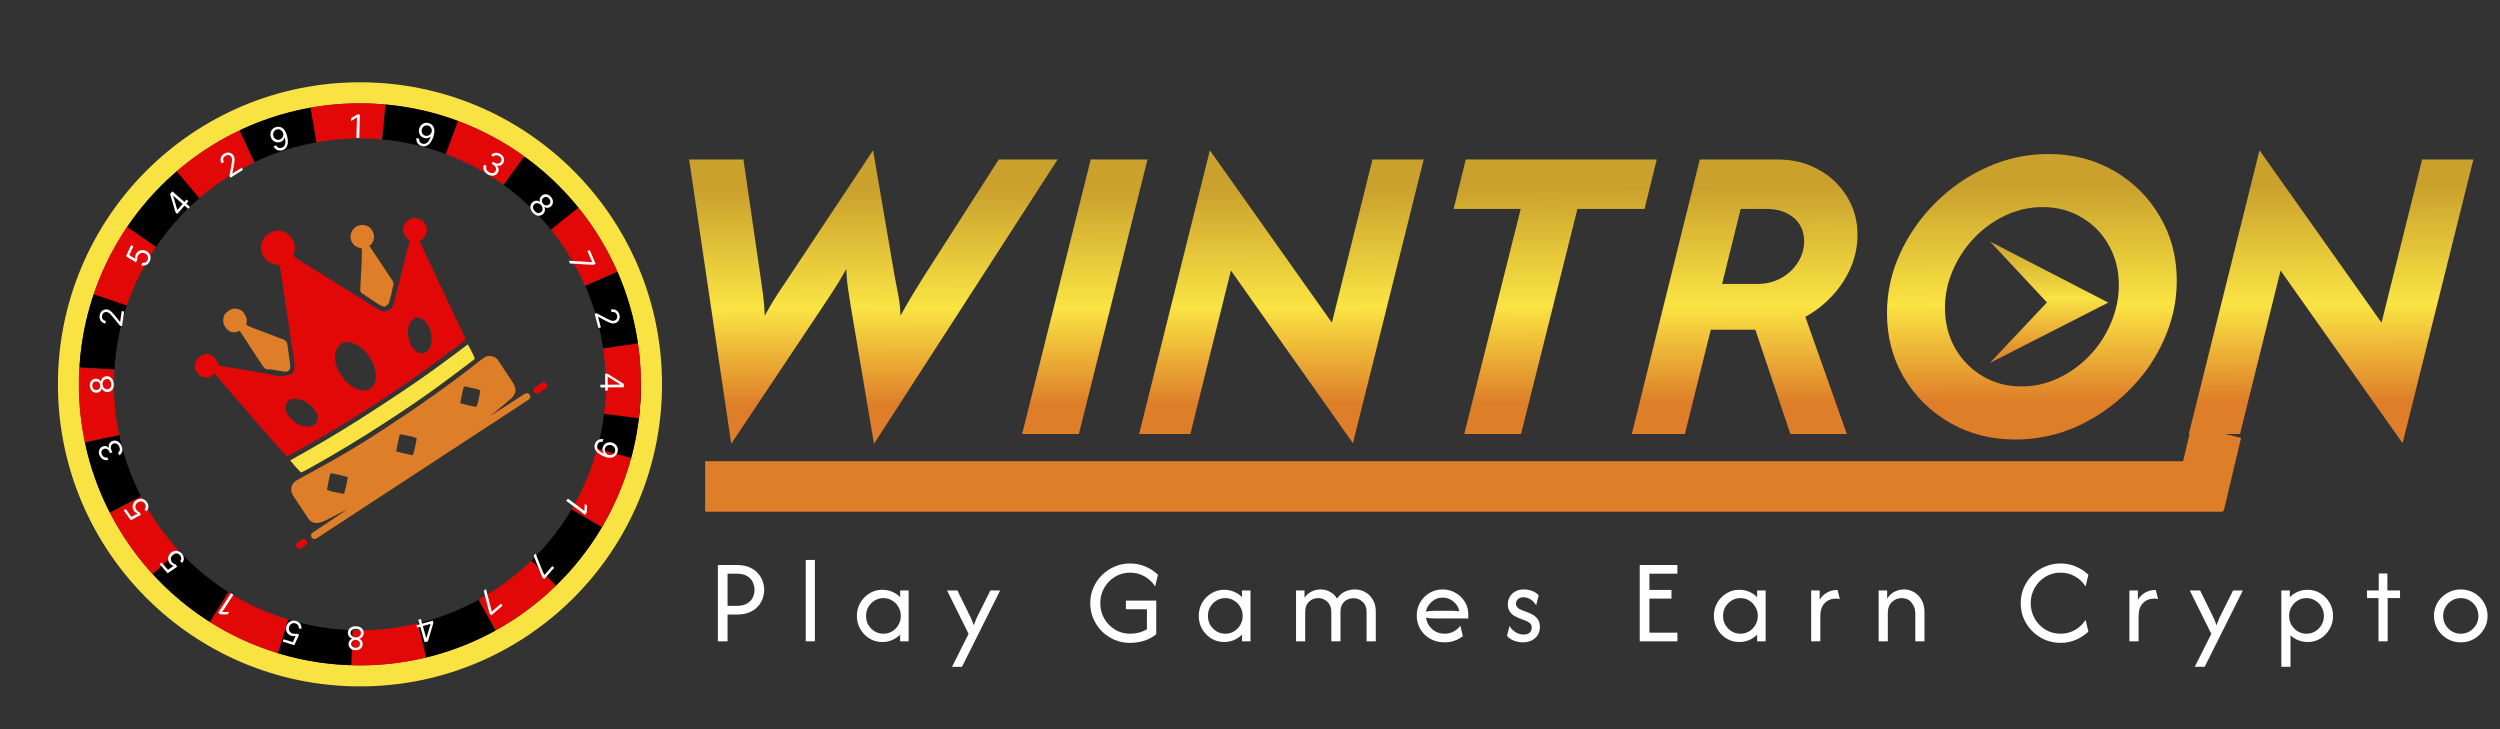 <svg width="144" height="42" viewBox="0 0 144 42" fill="none" xmlns="http://www.w3.org/2000/svg">
<rect x="0" y="0" width="144" height="42" fill="#333333" stroke="none"/>
<rect x="126.227" y="24.541" width="2.938" height="4.316" transform="rotate(13.342 126.227 24.541)" fill="#DE7E29"/>
<circle cx="20.734" cy="22.138" r="16.791" stroke="#F9E342" stroke-width="1.214"/>
<circle cx="20.731" cy="22.139" r="15.173" stroke="black" stroke-width="2.023" stroke-dasharray="4.05 4.05"/>
<circle cx="20.727" cy="22.139" r="15.173" transform="rotate(15.199 20.727 22.139)" stroke="#E30808" stroke-width="2.023" stroke-dasharray="4.05 4.05"/>
<path d="M20.729 6.598L20.694 7.945L20.53 7.941L20.561 6.765L20.553 6.765L20.219 6.974L20.223 6.809L20.566 6.594L20.729 6.598Z" fill="#FEFEFE"/>
<path d="M24.713 7.097C24.766 7.114 24.816 7.14 24.862 7.176C24.909 7.213 24.947 7.26 24.976 7.319C25.006 7.378 25.021 7.451 25.023 7.537C25.025 7.624 25.008 7.726 24.971 7.844C24.935 7.959 24.893 8.057 24.843 8.139C24.794 8.22 24.74 8.285 24.681 8.333C24.622 8.382 24.558 8.412 24.491 8.426C24.424 8.439 24.354 8.435 24.281 8.412C24.209 8.39 24.149 8.355 24.102 8.309C24.055 8.263 24.021 8.209 24.001 8.146C23.982 8.084 23.977 8.017 23.988 7.946L24.142 7.994C24.137 8.057 24.149 8.114 24.178 8.166C24.208 8.217 24.257 8.253 24.325 8.274C24.424 8.305 24.515 8.286 24.6 8.217C24.685 8.148 24.752 8.035 24.801 7.877L24.791 7.874C24.757 7.901 24.719 7.923 24.679 7.939C24.639 7.954 24.597 7.963 24.553 7.964C24.51 7.966 24.466 7.96 24.421 7.946C24.348 7.923 24.286 7.884 24.235 7.828C24.186 7.772 24.152 7.706 24.136 7.631C24.119 7.555 24.124 7.476 24.15 7.393C24.174 7.314 24.214 7.247 24.27 7.193C24.326 7.138 24.392 7.102 24.468 7.083C24.545 7.064 24.627 7.069 24.713 7.097ZM24.67 7.235C24.617 7.219 24.566 7.217 24.515 7.23C24.465 7.243 24.421 7.268 24.383 7.305C24.345 7.341 24.317 7.386 24.301 7.44C24.284 7.493 24.28 7.546 24.29 7.597C24.3 7.648 24.322 7.693 24.355 7.732C24.389 7.77 24.432 7.797 24.484 7.814C24.524 7.826 24.564 7.83 24.603 7.825C24.642 7.82 24.679 7.808 24.713 7.789C24.747 7.769 24.777 7.744 24.803 7.714C24.828 7.683 24.847 7.649 24.859 7.611C24.875 7.561 24.877 7.51 24.867 7.458C24.857 7.407 24.834 7.361 24.801 7.321C24.767 7.28 24.724 7.252 24.67 7.235Z" fill="#FEFEFE"/>
<path d="M28.071 10.03C27.999 9.982 27.943 9.927 27.904 9.864C27.864 9.802 27.843 9.737 27.839 9.671C27.836 9.604 27.853 9.541 27.889 9.48L28.027 9.573C28.006 9.611 27.997 9.65 28.001 9.691C28.006 9.732 28.021 9.771 28.047 9.809C28.073 9.847 28.107 9.88 28.15 9.909C28.198 9.941 28.246 9.961 28.294 9.97C28.343 9.978 28.388 9.974 28.429 9.958C28.47 9.943 28.504 9.915 28.53 9.876C28.558 9.835 28.572 9.792 28.573 9.747C28.573 9.701 28.56 9.657 28.533 9.612C28.506 9.568 28.463 9.527 28.407 9.489L28.317 9.429L28.398 9.308L28.487 9.369C28.532 9.398 28.576 9.417 28.62 9.423C28.665 9.43 28.707 9.425 28.745 9.409C28.784 9.392 28.817 9.365 28.843 9.325C28.868 9.287 28.882 9.249 28.884 9.21C28.886 9.17 28.877 9.133 28.857 9.096C28.838 9.06 28.807 9.029 28.766 9.001C28.727 8.975 28.686 8.958 28.642 8.949C28.599 8.94 28.558 8.942 28.519 8.954C28.48 8.966 28.447 8.989 28.42 9.025L28.289 8.937C28.331 8.88 28.383 8.841 28.445 8.819C28.508 8.797 28.575 8.791 28.645 8.802C28.715 8.814 28.783 8.841 28.847 8.885C28.917 8.931 28.966 8.985 28.997 9.046C29.028 9.107 29.042 9.169 29.038 9.233C29.034 9.296 29.014 9.354 28.978 9.407C28.936 9.47 28.884 9.512 28.82 9.535C28.758 9.557 28.693 9.558 28.625 9.537L28.619 9.546C28.682 9.605 28.717 9.672 28.724 9.747C28.731 9.822 28.711 9.894 28.663 9.965C28.623 10.026 28.569 10.07 28.504 10.096C28.439 10.122 28.368 10.13 28.293 10.119C28.218 10.109 28.144 10.079 28.071 10.03Z" fill="#FEFEFE"/>
<path d="M30.677 12.235C30.62 12.166 30.581 12.094 30.562 12.02C30.543 11.947 30.543 11.877 30.562 11.811C30.581 11.745 30.619 11.689 30.675 11.643C30.719 11.606 30.766 11.581 30.818 11.568C30.87 11.554 30.921 11.552 30.971 11.562C31.022 11.572 31.067 11.593 31.105 11.625L31.111 11.62C31.082 11.56 31.078 11.497 31.096 11.432C31.115 11.367 31.152 11.312 31.207 11.267C31.26 11.223 31.318 11.197 31.382 11.189C31.446 11.182 31.509 11.192 31.572 11.219C31.636 11.247 31.693 11.291 31.743 11.352C31.793 11.412 31.826 11.476 31.841 11.543C31.856 11.61 31.854 11.675 31.835 11.736C31.816 11.798 31.78 11.851 31.728 11.895C31.672 11.94 31.611 11.966 31.543 11.972C31.476 11.978 31.416 11.962 31.363 11.924L31.357 11.929C31.381 11.972 31.393 12.019 31.392 12.07C31.392 12.121 31.381 12.171 31.358 12.22C31.336 12.268 31.303 12.311 31.259 12.348C31.203 12.394 31.14 12.42 31.072 12.427C31.003 12.433 30.935 12.42 30.866 12.388C30.798 12.355 30.735 12.305 30.677 12.235ZM30.789 12.143C30.828 12.19 30.869 12.224 30.912 12.246C30.956 12.267 30.999 12.276 31.042 12.271C31.085 12.267 31.126 12.25 31.163 12.219C31.202 12.186 31.228 12.148 31.242 12.103C31.255 12.058 31.256 12.011 31.245 11.963C31.234 11.914 31.21 11.868 31.174 11.824C31.137 11.78 31.096 11.747 31.05 11.727C31.004 11.707 30.958 11.699 30.911 11.704C30.865 11.71 30.822 11.729 30.784 11.761C30.746 11.792 30.721 11.828 30.709 11.869C30.696 11.91 30.697 11.955 30.71 12.002C30.723 12.049 30.75 12.096 30.789 12.143ZM31.281 11.735C31.312 11.772 31.347 11.799 31.385 11.815C31.424 11.832 31.464 11.838 31.504 11.832C31.545 11.826 31.583 11.809 31.619 11.78C31.654 11.75 31.678 11.717 31.69 11.679C31.703 11.641 31.705 11.602 31.695 11.561C31.686 11.521 31.665 11.481 31.634 11.443C31.602 11.404 31.566 11.376 31.528 11.359C31.489 11.342 31.451 11.336 31.411 11.342C31.372 11.348 31.335 11.365 31.3 11.395C31.264 11.424 31.239 11.458 31.226 11.496C31.213 11.535 31.211 11.575 31.22 11.616C31.23 11.658 31.25 11.697 31.281 11.735Z" fill="#FEFEFE"/>
<path d="M32.766 15.019L34.099 15.102L34.108 15.098L33.834 14.46L33.967 14.403L34.308 15.195L34.168 15.256L32.833 15.177L32.766 15.019Z" fill="#FEFEFE"/>
<path d="M34.252 18.074L34.366 18.044L34.951 18.348C35.02 18.383 35.079 18.412 35.128 18.434C35.178 18.456 35.223 18.47 35.263 18.476C35.304 18.482 35.344 18.48 35.384 18.469C35.43 18.457 35.467 18.435 35.494 18.404C35.522 18.374 35.54 18.337 35.548 18.295C35.556 18.252 35.554 18.207 35.541 18.16C35.528 18.11 35.506 18.07 35.475 18.038C35.445 18.006 35.409 17.985 35.367 17.975C35.324 17.965 35.279 17.966 35.229 17.98L35.189 17.829C35.265 17.809 35.337 17.809 35.404 17.829C35.471 17.849 35.529 17.884 35.577 17.936C35.625 17.989 35.66 18.053 35.68 18.129C35.7 18.205 35.702 18.277 35.686 18.345C35.669 18.412 35.638 18.47 35.592 18.518C35.547 18.566 35.49 18.599 35.423 18.617C35.376 18.63 35.326 18.633 35.276 18.628C35.226 18.623 35.167 18.607 35.1 18.58C35.034 18.552 34.95 18.512 34.85 18.459L34.46 18.25L34.449 18.253L34.611 18.858L34.471 18.895L34.252 18.074Z" fill="#FEFEFE"/>
<path d="M34.855 21.526L34.989 21.525L35.93 22.111L35.931 22.208L35.723 22.21L35.723 22.144L35.012 21.701L35.001 21.702L35.007 22.499L34.862 22.5L34.855 21.526ZM34.583 22.162L34.901 22.16L34.963 22.16L35.931 22.153L35.932 22.308L34.584 22.318L34.583 22.162Z" fill="#FEFEFE"/>
<path d="M35.551 26.092C35.53 26.143 35.5 26.19 35.46 26.234C35.42 26.277 35.37 26.311 35.308 26.336C35.247 26.361 35.174 26.37 35.087 26.366C35.001 26.361 34.9 26.335 34.786 26.289C34.675 26.244 34.58 26.194 34.502 26.138C34.425 26.083 34.364 26.024 34.321 25.961C34.278 25.898 34.252 25.832 34.244 25.764C34.236 25.696 34.246 25.627 34.275 25.556C34.303 25.486 34.342 25.429 34.391 25.386C34.441 25.342 34.498 25.313 34.562 25.298C34.626 25.284 34.693 25.285 34.763 25.302L34.703 25.45C34.64 25.441 34.582 25.448 34.528 25.473C34.475 25.499 34.435 25.544 34.409 25.61C34.37 25.707 34.382 25.8 34.444 25.889C34.505 25.979 34.613 26.055 34.767 26.117L34.771 26.107C34.746 26.071 34.727 26.032 34.715 25.991C34.703 25.949 34.697 25.907 34.699 25.863C34.701 25.819 34.711 25.776 34.728 25.733C34.757 25.661 34.801 25.603 34.861 25.557C34.92 25.512 34.988 25.484 35.065 25.473C35.142 25.463 35.221 25.474 35.301 25.506C35.378 25.537 35.441 25.582 35.491 25.642C35.541 25.702 35.572 25.771 35.585 25.849C35.598 25.927 35.586 26.008 35.551 26.092ZM35.417 26.038C35.437 25.986 35.443 25.935 35.434 25.884C35.425 25.833 35.404 25.787 35.37 25.745C35.337 25.705 35.294 25.674 35.242 25.653C35.19 25.632 35.138 25.624 35.087 25.63C35.035 25.636 34.988 25.654 34.947 25.684C34.906 25.714 34.875 25.755 34.855 25.806C34.839 25.845 34.832 25.884 34.834 25.924C34.836 25.963 34.845 26.001 34.862 26.036C34.878 26.072 34.901 26.104 34.929 26.132C34.957 26.16 34.99 26.181 35.027 26.196C35.076 26.216 35.127 26.222 35.179 26.216C35.231 26.21 35.278 26.192 35.321 26.161C35.364 26.131 35.396 26.09 35.417 26.038Z" fill="#FEFEFE"/>
<path d="M33.696 29.656L32.616 28.851L32.713 28.72L33.657 29.423L33.661 29.417L33.683 29.023L33.816 29.122L33.794 29.525L33.696 29.656Z" fill="#FEFEFE"/>
<path d="M27.993 33.925L28.323 35.22L28.33 35.228L28.853 34.771L28.949 34.88L28.299 35.447L28.198 35.333L27.864 34.038L27.993 33.925Z" fill="#FEFEFE"/>
<path d="M30.85 31.882L31.344 33.123L31.352 33.13L31.812 32.609L31.921 32.705L31.349 33.352L31.235 33.251L30.737 32.01L30.85 31.882Z" fill="#FEFEFE"/>
<path d="M24.928 35.749L24.964 35.879L24.649 36.941L24.555 36.968L24.499 36.767L24.562 36.749L24.8 35.947L24.797 35.937L24.03 36.153L23.991 36.014L24.928 35.749ZM24.242 35.656L24.328 35.961L24.345 36.021L24.608 36.952L24.459 36.995L24.093 35.698L24.242 35.656Z" fill="#FEFEFE"/>
<path d="M20.498 36.071C20.588 36.072 20.668 36.09 20.737 36.123C20.805 36.156 20.858 36.201 20.896 36.258C20.934 36.316 20.952 36.381 20.95 36.454C20.95 36.511 20.938 36.563 20.915 36.611C20.891 36.66 20.859 36.7 20.819 36.732C20.779 36.764 20.734 36.784 20.685 36.792L20.685 36.8C20.749 36.818 20.8 36.855 20.837 36.911C20.874 36.968 20.892 37.032 20.891 37.103C20.89 37.172 20.872 37.233 20.836 37.286C20.8 37.339 20.751 37.381 20.689 37.411C20.627 37.442 20.556 37.456 20.478 37.455C20.399 37.454 20.33 37.437 20.269 37.405C20.208 37.373 20.161 37.33 20.126 37.275C20.092 37.221 20.075 37.159 20.075 37.091C20.077 37.02 20.097 36.956 20.137 36.901C20.175 36.845 20.227 36.81 20.29 36.794L20.29 36.786C20.242 36.777 20.198 36.755 20.16 36.722C20.121 36.689 20.09 36.648 20.068 36.599C20.045 36.55 20.034 36.497 20.035 36.44C20.036 36.368 20.057 36.303 20.097 36.247C20.136 36.191 20.191 36.147 20.26 36.115C20.329 36.084 20.408 36.07 20.498 36.071ZM20.496 36.216C20.435 36.215 20.382 36.224 20.338 36.243C20.293 36.262 20.259 36.289 20.234 36.325C20.209 36.361 20.196 36.402 20.195 36.451C20.195 36.502 20.207 36.547 20.233 36.586C20.258 36.626 20.293 36.657 20.337 36.68C20.381 36.703 20.432 36.715 20.489 36.716C20.546 36.716 20.598 36.706 20.643 36.684C20.688 36.663 20.724 36.633 20.75 36.594C20.776 36.555 20.789 36.51 20.79 36.459C20.791 36.411 20.78 36.369 20.757 36.333C20.733 36.296 20.699 36.268 20.655 36.248C20.61 36.227 20.557 36.217 20.496 36.216ZM20.486 36.855C20.438 36.854 20.395 36.863 20.358 36.882C20.32 36.901 20.29 36.927 20.268 36.962C20.246 36.996 20.234 37.036 20.233 37.083C20.233 37.128 20.243 37.168 20.264 37.202C20.284 37.237 20.313 37.264 20.35 37.283C20.387 37.302 20.43 37.312 20.48 37.313C20.53 37.314 20.574 37.305 20.612 37.286C20.65 37.269 20.68 37.243 20.701 37.209C20.722 37.175 20.733 37.136 20.733 37.09C20.734 37.044 20.724 37.003 20.704 36.968C20.683 36.933 20.654 36.906 20.616 36.886C20.579 36.866 20.536 36.856 20.486 36.855Z" fill="#FEFEFE"/>
<path d="M17.059 35.768C17.133 35.791 17.195 35.826 17.245 35.874C17.294 35.922 17.329 35.977 17.349 36.039C17.368 36.101 17.37 36.165 17.353 36.231L17.202 36.184C17.214 36.124 17.203 36.068 17.168 36.015C17.132 35.963 17.082 35.926 17.016 35.906C16.963 35.889 16.913 35.887 16.864 35.899C16.815 35.911 16.772 35.934 16.735 35.97C16.697 36.006 16.67 36.052 16.653 36.106C16.635 36.163 16.632 36.217 16.643 36.268C16.653 36.32 16.676 36.365 16.711 36.404C16.745 36.443 16.79 36.471 16.845 36.489C16.884 36.502 16.926 36.508 16.972 36.509C17.017 36.51 17.056 36.505 17.089 36.494L17.229 36.557L16.953 37.165L16.285 36.956L16.328 36.818L16.866 36.986L17.03 36.621L17.022 36.619C16.989 36.632 16.951 36.639 16.907 36.64C16.863 36.641 16.819 36.635 16.776 36.622C16.697 36.597 16.633 36.556 16.583 36.5C16.533 36.443 16.5 36.377 16.485 36.301C16.47 36.225 16.475 36.145 16.501 36.062C16.527 35.98 16.568 35.912 16.625 35.859C16.682 35.807 16.748 35.772 16.823 35.755C16.899 35.738 16.978 35.742 17.059 35.768Z" fill="#FEFEFE"/>
<path d="M12.569 35.302L13.304 34.173L13.44 34.262L12.799 35.248L12.805 35.252L13.2 35.248L13.11 35.387L12.706 35.391L12.569 35.302Z" fill="#FEFEFE"/>
<path d="M10.473 31.88C10.524 31.938 10.558 32.001 10.576 32.067C10.594 32.134 10.595 32.199 10.579 32.263C10.564 32.326 10.532 32.381 10.483 32.429L10.378 32.311C10.42 32.266 10.44 32.212 10.437 32.148C10.434 32.085 10.41 32.028 10.364 31.976C10.328 31.935 10.286 31.906 10.238 31.891C10.19 31.876 10.14 31.874 10.09 31.885C10.04 31.896 9.993 31.921 9.95 31.959C9.905 31.998 9.875 32.042 9.857 32.092C9.839 32.142 9.835 32.192 9.844 32.244C9.854 32.295 9.877 32.342 9.915 32.386C9.942 32.417 9.975 32.444 10.013 32.468C10.051 32.492 10.087 32.508 10.121 32.516L10.208 32.643L9.656 33.02L9.194 32.494L9.303 32.399L9.675 32.822L10.004 32.594L9.999 32.589C9.964 32.582 9.928 32.568 9.889 32.547C9.851 32.525 9.817 32.497 9.787 32.463C9.732 32.401 9.699 32.333 9.686 32.259C9.672 32.184 9.679 32.111 9.705 32.038C9.732 31.965 9.778 31.9 9.843 31.842C9.908 31.785 9.978 31.749 10.054 31.733C10.13 31.718 10.205 31.722 10.278 31.747C10.351 31.772 10.416 31.816 10.473 31.88Z" fill="#FEFEFE"/>
<path d="M8.458 28.914C8.503 28.976 8.531 29.042 8.543 29.11C8.554 29.178 8.549 29.243 8.527 29.304C8.505 29.366 8.468 29.418 8.414 29.461L8.322 29.333C8.368 29.292 8.393 29.24 8.396 29.177C8.399 29.114 8.381 29.054 8.341 28.998C8.308 28.954 8.269 28.921 8.223 28.902C8.177 28.881 8.128 28.875 8.077 28.881C8.025 28.888 7.976 28.908 7.929 28.941C7.882 28.976 7.847 29.017 7.825 29.065C7.802 29.112 7.793 29.162 7.797 29.214C7.802 29.266 7.82 29.316 7.854 29.362C7.877 29.396 7.907 29.427 7.943 29.454C7.979 29.482 8.013 29.501 8.046 29.512L8.12 29.647L7.535 29.969L7.125 29.401L7.243 29.316L7.572 29.773L7.922 29.579L7.918 29.573C7.884 29.563 7.849 29.546 7.812 29.52C7.776 29.495 7.745 29.464 7.719 29.427C7.67 29.36 7.644 29.289 7.638 29.214C7.632 29.138 7.645 29.066 7.679 28.996C7.712 28.926 7.764 28.866 7.835 28.815C7.905 28.764 7.978 28.735 8.056 28.727C8.132 28.719 8.206 28.73 8.277 28.762C8.348 28.794 8.408 28.844 8.458 28.914Z" fill="#FEFEFE"/>
<path d="M6.995 25.66C7.031 25.739 7.051 25.815 7.052 25.89C7.053 25.963 7.038 26.03 7.007 26.088C6.975 26.146 6.928 26.192 6.865 26.225L6.796 26.075C6.833 26.053 6.861 26.024 6.879 25.987C6.896 25.95 6.903 25.908 6.901 25.863C6.899 25.817 6.887 25.77 6.865 25.723C6.84 25.671 6.81 25.629 6.773 25.596C6.735 25.564 6.695 25.544 6.652 25.536C6.609 25.529 6.565 25.535 6.522 25.554C6.477 25.575 6.443 25.605 6.419 25.643C6.395 25.681 6.383 25.726 6.383 25.778C6.384 25.83 6.398 25.887 6.427 25.95L6.473 26.047L6.341 26.108L6.296 26.01C6.273 25.962 6.245 25.923 6.21 25.895C6.176 25.866 6.138 25.849 6.096 25.843C6.055 25.836 6.012 25.843 5.969 25.863C5.928 25.882 5.896 25.908 5.874 25.941C5.852 25.973 5.84 26.01 5.839 26.051C5.837 26.092 5.846 26.135 5.867 26.18C5.887 26.223 5.913 26.259 5.946 26.289C5.978 26.319 6.014 26.339 6.054 26.349C6.094 26.359 6.134 26.356 6.176 26.339L6.242 26.482C6.177 26.509 6.112 26.516 6.047 26.502C5.982 26.489 5.922 26.459 5.868 26.413C5.813 26.366 5.77 26.308 5.737 26.238C5.702 26.162 5.687 26.09 5.693 26.022C5.698 25.954 5.719 25.894 5.755 25.841C5.791 25.789 5.838 25.75 5.896 25.723C5.965 25.691 6.032 25.682 6.097 25.696C6.162 25.709 6.218 25.742 6.266 25.795L6.275 25.791C6.252 25.708 6.257 25.632 6.29 25.564C6.322 25.497 6.377 25.445 6.455 25.409C6.521 25.378 6.589 25.368 6.659 25.38C6.728 25.392 6.792 25.421 6.851 25.469C6.91 25.517 6.958 25.581 6.995 25.66Z" fill="#FEFEFE"/>
<path d="M6.548 22.07C6.561 22.159 6.557 22.241 6.535 22.314C6.513 22.387 6.476 22.446 6.426 22.492C6.375 22.539 6.314 22.567 6.242 22.577C6.185 22.586 6.131 22.582 6.08 22.567C6.029 22.551 5.984 22.526 5.947 22.492C5.908 22.457 5.881 22.416 5.865 22.369L5.858 22.37C5.85 22.436 5.822 22.492 5.772 22.538C5.722 22.584 5.662 22.611 5.591 22.621C5.524 22.632 5.46 22.623 5.402 22.596C5.344 22.57 5.295 22.528 5.255 22.472C5.215 22.415 5.19 22.348 5.178 22.269C5.167 22.192 5.172 22.121 5.194 22.056C5.216 21.99 5.251 21.936 5.3 21.894C5.348 21.851 5.406 21.825 5.474 21.814C5.544 21.804 5.61 21.814 5.671 21.845C5.732 21.874 5.775 21.919 5.801 21.979L5.809 21.978C5.81 21.929 5.825 21.882 5.851 21.839C5.878 21.796 5.914 21.759 5.958 21.729C6.003 21.699 6.053 21.68 6.11 21.671C6.182 21.661 6.249 21.671 6.311 21.702C6.372 21.732 6.424 21.778 6.466 21.842C6.508 21.905 6.535 21.981 6.548 22.07ZM6.405 22.091C6.396 22.03 6.379 21.98 6.353 21.939C6.327 21.898 6.294 21.868 6.255 21.849C6.216 21.831 6.173 21.825 6.125 21.831C6.075 21.839 6.032 21.858 5.997 21.89C5.962 21.921 5.937 21.96 5.921 22.008C5.906 22.055 5.902 22.106 5.91 22.163C5.918 22.22 5.937 22.269 5.965 22.31C5.994 22.351 6.029 22.382 6.072 22.402C6.114 22.421 6.16 22.427 6.211 22.419C6.258 22.413 6.298 22.395 6.331 22.367C6.363 22.338 6.385 22.3 6.398 22.253C6.411 22.206 6.414 22.151 6.405 22.091ZM5.772 22.183C5.765 22.135 5.749 22.094 5.725 22.06C5.7 22.026 5.669 22 5.632 21.984C5.595 21.968 5.553 21.963 5.507 21.969C5.462 21.976 5.424 21.992 5.394 22.018C5.363 22.044 5.341 22.076 5.328 22.116C5.315 22.155 5.312 22.2 5.319 22.249C5.326 22.299 5.342 22.341 5.366 22.376C5.39 22.41 5.42 22.435 5.457 22.451C5.493 22.466 5.534 22.471 5.579 22.464C5.625 22.457 5.664 22.441 5.695 22.416C5.726 22.389 5.748 22.356 5.762 22.316C5.776 22.276 5.779 22.232 5.772 22.183Z" fill="#FEFEFE"/>
<path d="M7.031 18.781L6.914 18.765L6.495 18.255C6.446 18.195 6.403 18.146 6.366 18.106C6.329 18.067 6.293 18.036 6.258 18.015C6.223 17.993 6.186 17.979 6.145 17.973C6.098 17.967 6.056 17.972 6.018 17.99C5.981 18.007 5.95 18.034 5.926 18.07C5.901 18.105 5.886 18.148 5.879 18.196C5.871 18.247 5.876 18.293 5.891 18.334C5.907 18.375 5.932 18.409 5.967 18.435C6.002 18.461 6.044 18.477 6.095 18.485L6.073 18.638C5.995 18.627 5.929 18.599 5.875 18.555C5.821 18.51 5.782 18.454 5.758 18.388C5.734 18.32 5.728 18.248 5.739 18.17C5.75 18.092 5.777 18.025 5.818 17.97C5.86 17.914 5.911 17.873 5.972 17.847C6.033 17.821 6.098 17.812 6.166 17.822C6.215 17.829 6.262 17.845 6.306 17.87C6.35 17.894 6.398 17.932 6.449 17.983C6.5 18.034 6.561 18.104 6.632 18.192L6.909 18.538L6.919 18.539L7.008 17.919L7.152 17.94L7.031 18.781Z" fill="#FEFEFE"/>
<path d="M8.63 15.042C8.598 15.112 8.555 15.169 8.501 15.212C8.447 15.256 8.389 15.283 8.324 15.295C8.26 15.306 8.196 15.299 8.133 15.274L8.199 15.13C8.257 15.15 8.314 15.146 8.371 15.118C8.427 15.09 8.47 15.044 8.499 14.982C8.522 14.931 8.531 14.882 8.525 14.832C8.52 14.781 8.502 14.736 8.471 14.694C8.44 14.653 8.399 14.62 8.346 14.596C8.293 14.571 8.24 14.561 8.187 14.565C8.134 14.569 8.086 14.585 8.043 14.615C8 14.644 7.967 14.685 7.942 14.737C7.925 14.774 7.913 14.815 7.907 14.86C7.9 14.905 7.9 14.944 7.907 14.978L7.826 15.109L7.258 14.758L7.551 14.122L7.682 14.182L7.446 14.694L7.788 14.903L7.791 14.896C7.782 14.862 7.78 14.823 7.785 14.779C7.789 14.735 7.801 14.693 7.819 14.651C7.854 14.577 7.903 14.518 7.965 14.476C8.028 14.433 8.098 14.41 8.175 14.405C8.252 14.399 8.331 14.415 8.41 14.451C8.488 14.487 8.55 14.537 8.595 14.6C8.64 14.663 8.666 14.733 8.673 14.81C8.68 14.887 8.666 14.964 8.63 15.042Z" fill="#FEFEFE"/>
<path d="M10.211 12.321L10.11 12.232L9.796 11.17L9.86 11.096L10.017 11.233L9.973 11.283L10.21 12.086L10.218 12.093L10.744 11.493L10.853 11.589L10.211 12.321ZM10.837 12.026L10.598 11.817L10.551 11.776L9.824 11.138L9.926 11.021L10.939 11.909L10.837 12.026Z" fill="#FEFEFE"/>
<path d="M13.278 10.235L13.215 10.135L13.332 9.486C13.345 9.41 13.355 9.345 13.361 9.291C13.367 9.237 13.367 9.19 13.361 9.15C13.355 9.109 13.341 9.071 13.319 9.037C13.294 8.996 13.262 8.968 13.225 8.951C13.187 8.933 13.147 8.927 13.104 8.932C13.061 8.937 13.019 8.952 12.977 8.978C12.934 9.006 12.901 9.039 12.88 9.078C12.859 9.116 12.85 9.157 12.852 9.2C12.855 9.243 12.87 9.287 12.898 9.33L12.766 9.413C12.724 9.346 12.703 9.278 12.701 9.208C12.7 9.138 12.718 9.072 12.753 9.011C12.789 8.949 12.84 8.897 12.906 8.855C12.973 8.813 13.041 8.79 13.11 8.786C13.18 8.781 13.244 8.794 13.303 8.823C13.363 8.853 13.411 8.897 13.448 8.955C13.475 8.997 13.493 9.043 13.503 9.093C13.513 9.142 13.515 9.202 13.509 9.275C13.503 9.346 13.489 9.438 13.468 9.549L13.384 9.984L13.39 9.993L13.92 9.659L13.997 9.782L13.278 10.235Z" fill="#FEFEFE"/>
<path d="M15.905 7.318C15.959 7.303 16.015 7.299 16.073 7.304C16.132 7.309 16.19 7.328 16.247 7.362C16.303 7.395 16.356 7.448 16.405 7.519C16.453 7.591 16.494 7.686 16.528 7.805C16.56 7.921 16.577 8.026 16.58 8.122C16.584 8.217 16.573 8.301 16.549 8.374C16.526 8.446 16.489 8.506 16.44 8.554C16.391 8.602 16.33 8.636 16.257 8.657C16.184 8.677 16.115 8.681 16.05 8.668C15.986 8.654 15.928 8.627 15.877 8.586C15.827 8.544 15.787 8.49 15.758 8.424L15.912 8.381C15.943 8.437 15.984 8.478 16.037 8.506C16.089 8.532 16.15 8.536 16.218 8.517C16.318 8.489 16.385 8.424 16.418 8.32C16.452 8.216 16.447 8.085 16.402 7.925L16.392 7.928C16.379 7.97 16.359 8.008 16.334 8.043C16.308 8.078 16.278 8.108 16.242 8.133C16.206 8.158 16.166 8.177 16.121 8.189C16.047 8.21 15.973 8.21 15.901 8.191C15.829 8.171 15.765 8.134 15.71 8.08C15.655 8.025 15.616 7.956 15.593 7.872C15.571 7.793 15.568 7.715 15.585 7.639C15.603 7.563 15.638 7.496 15.692 7.439C15.746 7.381 15.817 7.341 15.905 7.318ZM15.944 7.457C15.891 7.472 15.847 7.499 15.812 7.537C15.777 7.575 15.753 7.62 15.741 7.672C15.728 7.723 15.73 7.776 15.745 7.83C15.76 7.884 15.786 7.93 15.822 7.967C15.858 8.005 15.9 8.03 15.949 8.045C15.998 8.059 16.049 8.059 16.102 8.044C16.143 8.033 16.178 8.015 16.208 7.989C16.238 7.964 16.262 7.933 16.28 7.899C16.299 7.864 16.311 7.826 16.316 7.787C16.32 7.748 16.318 7.709 16.307 7.67C16.293 7.619 16.267 7.575 16.23 7.538C16.194 7.5 16.151 7.474 16.1 7.458C16.05 7.442 15.998 7.442 15.944 7.457Z" fill="#FEFEFE"/>
<path d="M16.016 13.282C16.285 13.299 16.5 13.385 16.695 13.572C16.872 13.779 16.982 14 16.991 14.275C16.973 14.428 16.952 14.584 16.874 14.719C17.089 14.902 17.325 15.046 17.566 15.193C17.664 15.252 17.761 15.312 17.859 15.372C17.909 15.402 17.958 15.432 18.008 15.463C18.221 15.593 18.434 15.726 18.645 15.859C18.712 15.901 18.779 15.942 18.845 15.984C18.878 16.005 18.911 16.026 18.945 16.047C19.127 16.161 19.308 16.274 19.49 16.387C19.546 16.422 19.546 16.422 19.603 16.457C19.678 16.504 19.753 16.551 19.828 16.598C19.978 16.691 20.127 16.784 20.277 16.877C20.351 16.923 20.425 16.969 20.499 17.015C20.672 17.123 20.846 17.232 21.019 17.34C21.1 17.391 21.182 17.441 21.263 17.492C21.32 17.528 21.377 17.563 21.434 17.599C21.532 17.66 21.631 17.721 21.729 17.782C21.755 17.799 21.781 17.815 21.808 17.832C21.974 17.934 22.079 17.962 22.267 17.92C22.459 17.858 22.561 17.755 22.659 17.582C22.7 17.468 22.725 17.351 22.751 17.232C22.765 17.167 22.78 17.101 22.795 17.036C22.802 17.005 22.809 16.973 22.816 16.941C22.84 16.837 22.867 16.734 22.895 16.631C22.945 16.445 22.991 16.258 23.037 16.072C23.091 15.849 23.148 15.627 23.207 15.406C23.247 15.254 23.284 15.101 23.322 14.948C23.41 14.584 23.504 14.222 23.611 13.862C23.587 13.846 23.563 13.83 23.538 13.813C23.373 13.668 23.254 13.507 23.221 13.286C23.21 13.104 23.262 12.95 23.365 12.8C23.518 12.674 23.668 12.567 23.866 12.538C24.131 12.587 24.308 12.648 24.478 12.862C24.579 13.05 24.623 13.206 24.567 13.415C24.506 13.591 24.427 13.694 24.284 13.811C24.262 13.829 24.241 13.847 24.219 13.865C24.202 13.878 24.186 13.891 24.169 13.905C24.189 13.948 24.189 13.948 24.21 13.992C24.539 14.689 24.867 15.386 25.196 16.084C25.355 16.421 25.514 16.758 25.673 17.095C25.811 17.389 25.95 17.683 26.088 17.977C26.162 18.132 26.235 18.288 26.309 18.444C26.378 18.59 26.447 18.736 26.515 18.883C26.541 18.936 26.566 18.99 26.592 19.044C26.626 19.117 26.661 19.191 26.695 19.264C26.711 19.296 26.711 19.296 26.726 19.329C26.795 19.476 26.795 19.476 26.805 19.561C26.736 19.65 26.648 19.714 26.558 19.781C26.511 19.816 26.511 19.816 26.464 19.852C26.43 19.877 26.396 19.902 26.361 19.928C26.325 19.955 26.29 19.982 26.253 20.009C25.803 20.345 25.352 20.678 24.899 21.01C24.865 21.035 24.831 21.06 24.797 21.085C22.826 22.527 20.756 23.875 18.643 25.098C18.623 25.11 18.603 25.122 18.582 25.134C18.079 25.425 17.574 25.715 17.068 26.001C17.032 26.022 16.995 26.043 16.957 26.064C16.923 26.084 16.89 26.103 16.855 26.122C16.825 26.139 16.796 26.156 16.766 26.173C16.686 26.215 16.606 26.249 16.522 26.281C16.307 26.08 16.117 25.86 15.925 25.638C15.887 25.595 15.85 25.552 15.813 25.509C15.713 25.394 15.612 25.278 15.512 25.162C15.428 25.065 15.344 24.969 15.26 24.872C15.061 24.644 14.863 24.416 14.665 24.187C14.461 23.952 14.257 23.716 14.052 23.481C13.877 23.279 13.701 23.077 13.525 22.875C13.421 22.754 13.316 22.633 13.211 22.512C13.113 22.399 13.014 22.286 12.916 22.172C12.88 22.13 12.844 22.089 12.807 22.047C12.758 21.991 12.709 21.934 12.66 21.877C12.632 21.845 12.604 21.813 12.576 21.78C12.508 21.697 12.449 21.612 12.392 21.52C12.363 21.543 12.363 21.543 12.334 21.565C12.169 21.685 12.042 21.758 11.835 21.746C11.651 21.715 11.521 21.663 11.396 21.52C11.286 21.362 11.202 21.225 11.213 21.027C11.263 20.79 11.324 20.663 11.529 20.525C11.697 20.418 11.816 20.364 12.016 20.406C12.233 20.464 12.325 20.536 12.449 20.727C12.48 20.775 12.48 20.775 12.513 20.824C12.568 20.916 12.568 20.916 12.586 20.991C12.61 21.059 12.61 21.059 12.698 21.08C12.752 21.089 12.752 21.089 12.807 21.099C12.841 21.105 12.876 21.112 12.912 21.119C13.011 21.134 13.11 21.148 13.209 21.162C13.4 21.188 13.589 21.222 13.778 21.256C14.052 21.305 14.325 21.353 14.599 21.397C14.739 21.42 14.879 21.443 15.019 21.467C15.056 21.473 15.056 21.473 15.093 21.479C15.229 21.502 15.364 21.526 15.5 21.55C16.159 21.713 16.159 21.713 16.776 21.558C16.899 21.458 16.94 21.349 16.966 21.195C16.982 21.044 16.964 20.906 16.94 20.756C16.934 20.714 16.934 20.714 16.927 20.672C16.913 20.579 16.899 20.488 16.884 20.396C16.875 20.331 16.865 20.266 16.855 20.201C16.834 20.067 16.814 19.933 16.793 19.799C16.765 19.614 16.737 19.43 16.71 19.246C16.706 19.217 16.701 19.189 16.697 19.16C16.689 19.103 16.68 19.046 16.672 18.989C16.618 18.627 16.564 18.265 16.509 17.903C16.505 17.877 16.501 17.85 16.497 17.823C16.476 17.69 16.456 17.557 16.436 17.425C16.391 17.128 16.347 16.831 16.304 16.533C16.294 16.467 16.285 16.4 16.275 16.333C16.256 16.205 16.238 16.077 16.22 15.949C16.212 15.89 16.203 15.832 16.195 15.773C16.189 15.734 16.189 15.734 16.183 15.693C16.16 15.536 16.125 15.392 16.074 15.241C16.033 15.243 15.992 15.245 15.95 15.246C15.722 15.238 15.515 15.129 15.338 14.989C15.161 14.763 15.039 14.547 15.023 14.257C15.039 14.129 15.039 14.129 15.072 14.021C15.085 13.969 15.085 13.969 15.099 13.917C15.252 13.536 15.607 13.299 16.016 13.282ZM19.301 20.429C19.244 20.974 19.536 21.483 19.855 21.901C20.066 22.143 20.311 22.311 20.608 22.428C20.642 22.444 20.677 22.459 20.712 22.475C20.929 22.52 21.128 22.508 21.321 22.393C21.515 22.249 21.601 22.084 21.643 21.849C21.702 21.268 21.453 20.758 21.1 20.313C20.809 19.982 20.456 19.747 20.014 19.7C19.561 19.684 19.374 20.037 19.301 20.429ZM16.445 23.356C16.43 23.636 16.527 23.832 16.694 24.049C16.929 24.298 17.261 24.554 17.614 24.572C17.853 24.576 18.004 24.569 18.195 24.413C18.298 24.257 18.314 24.103 18.291 23.92C18.133 23.505 17.82 23.237 17.422 23.056C17.199 22.977 16.972 22.937 16.741 22.999C16.567 23.087 16.498 23.167 16.445 23.356ZM23.505 18.925C23.467 19.323 23.558 19.773 23.809 20.092C23.967 20.241 24.121 20.351 24.345 20.366C24.516 20.316 24.641 20.225 24.738 20.078C24.909 19.752 24.882 19.374 24.791 19.029C24.704 18.785 24.557 18.516 24.33 18.378C24.266 18.348 24.266 18.348 24.204 18.325C24.173 18.313 24.142 18.3 24.11 18.287C23.749 18.282 23.566 18.605 23.505 18.925Z" fill="#E30808"/>
<path d="M17.195 27.607C17.219 27.593 17.244 27.579 17.269 27.564C17.559 27.399 17.852 27.241 18.146 27.082C18.655 26.805 19.163 26.526 19.663 26.233C19.684 26.221 19.705 26.209 19.727 26.196C19.858 26.119 19.989 26.042 20.119 25.964C20.174 25.931 20.23 25.898 20.285 25.865C20.994 25.444 21.683 24.995 22.373 24.544C22.417 24.515 22.417 24.515 22.462 24.485C24.195 23.352 25.889 22.161 27.513 20.876C27.974 20.513 27.974 20.513 28.235 20.501C28.413 20.531 28.56 20.573 28.671 20.724C28.69 20.751 28.708 20.779 28.727 20.807C28.748 20.838 28.768 20.87 28.79 20.902C28.823 20.953 28.823 20.953 28.858 21.005C28.881 21.04 28.904 21.075 28.927 21.11C28.976 21.184 29.025 21.258 29.073 21.332C29.148 21.445 29.222 21.558 29.297 21.671C29.345 21.742 29.392 21.814 29.439 21.886C29.461 21.92 29.484 21.953 29.507 21.988C29.634 22.184 29.706 22.323 29.687 22.562C29.628 22.796 29.492 22.915 29.311 23.067C29.285 23.09 29.26 23.112 29.233 23.135C28.902 23.422 28.561 23.697 28.222 23.975C28.248 23.958 28.274 23.941 28.301 23.924C28.546 23.765 28.791 23.607 29.037 23.45C29.163 23.369 29.289 23.288 29.415 23.206C29.537 23.127 29.658 23.049 29.78 22.971C29.827 22.942 29.873 22.912 29.919 22.881C29.984 22.839 30.049 22.798 30.115 22.756C30.152 22.733 30.189 22.709 30.227 22.684C30.326 22.64 30.326 22.64 30.417 22.657C30.486 22.699 30.486 22.699 30.53 22.777C30.551 22.86 30.551 22.86 30.531 22.955C30.45 23.018 30.45 23.018 30.336 23.093C30.315 23.107 30.294 23.121 30.272 23.135C30.202 23.181 30.131 23.228 30.059 23.274C30.008 23.308 29.957 23.341 29.906 23.375C29.765 23.467 29.625 23.559 29.483 23.651C29.331 23.751 29.18 23.85 29.028 23.95C28.731 24.145 28.433 24.34 28.135 24.534C27.893 24.692 27.651 24.851 27.41 25.009C26.725 25.457 26.04 25.905 25.354 26.353C25.317 26.377 25.28 26.402 25.242 26.426C25.205 26.451 25.168 26.475 25.13 26.5C24.53 26.892 23.93 27.285 23.33 27.678C22.715 28.081 22.1 28.484 21.484 28.886C21.138 29.112 20.792 29.338 20.447 29.565C20.153 29.758 19.858 29.951 19.564 30.143C19.413 30.241 19.263 30.339 19.113 30.438C18.976 30.528 18.838 30.618 18.7 30.707C18.65 30.74 18.6 30.772 18.551 30.805C18.483 30.85 18.416 30.894 18.348 30.937C18.31 30.962 18.273 30.986 18.234 31.012C18.135 31.056 18.135 31.056 18.044 31.04C17.952 30.985 17.936 30.939 17.91 30.837C17.938 30.7 18.009 30.679 18.124 30.602C18.144 30.588 18.165 30.575 18.186 30.56C18.253 30.515 18.322 30.47 18.39 30.424C18.436 30.393 18.483 30.362 18.53 30.33C18.654 30.247 18.778 30.165 18.902 30.082C19.028 29.998 19.154 29.913 19.281 29.829C19.528 29.663 19.776 29.497 20.024 29.332C19.996 29.346 19.996 29.346 19.968 29.361C19.773 29.46 19.578 29.558 19.383 29.656C19.31 29.692 19.238 29.729 19.165 29.766C19.061 29.819 18.956 29.872 18.851 29.924C18.802 29.949 18.802 29.949 18.753 29.974C18.518 30.091 18.299 30.171 18.039 30.095C17.887 30.036 17.843 29.994 17.753 29.86C17.732 29.828 17.71 29.796 17.688 29.762C17.664 29.727 17.641 29.692 17.617 29.655C17.593 29.619 17.569 29.583 17.544 29.546C17.494 29.469 17.443 29.392 17.393 29.316C17.328 29.218 17.263 29.12 17.198 29.022C17.135 28.929 17.073 28.835 17.012 28.741C16.988 28.706 16.965 28.672 16.941 28.636C16.796 28.413 16.746 28.295 16.794 28.034C16.869 27.798 16.984 27.727 17.195 27.607ZM18.997 27.384C18.986 27.44 18.986 27.44 18.974 27.498C18.966 27.538 18.957 27.578 18.949 27.62C18.941 27.662 18.932 27.705 18.923 27.749C18.915 27.791 18.906 27.834 18.897 27.878C18.875 27.984 18.854 28.089 18.833 28.195C18.94 28.266 19.038 28.293 19.163 28.319C19.201 28.326 19.239 28.334 19.278 28.342C19.318 28.35 19.357 28.358 19.398 28.366C19.458 28.378 19.458 28.378 19.519 28.391C19.617 28.411 19.716 28.43 19.815 28.45C19.88 28.235 19.933 28.019 19.977 27.799C19.984 27.768 19.99 27.738 19.996 27.707C20.011 27.634 20.026 27.56 20.041 27.487C19.827 27.422 19.613 27.368 19.393 27.322C19.364 27.315 19.334 27.309 19.303 27.302C19.261 27.293 19.261 27.293 19.218 27.284C19.192 27.279 19.167 27.273 19.14 27.267C19.036 27.256 19.024 27.286 18.997 27.384ZM26.683 22.365C26.671 22.424 26.671 22.424 26.658 22.485C26.65 22.527 26.641 22.57 26.632 22.614C26.622 22.659 26.613 22.704 26.604 22.75C26.594 22.795 26.585 22.84 26.576 22.886C26.552 22.997 26.529 23.109 26.507 23.221C26.714 23.285 26.922 23.336 27.134 23.378C27.176 23.387 27.176 23.387 27.219 23.396C27.287 23.41 27.355 23.424 27.423 23.437C27.491 23.333 27.519 23.239 27.544 23.117C27.551 23.081 27.559 23.045 27.566 23.009C27.577 22.953 27.577 22.953 27.588 22.896C27.596 22.858 27.604 22.82 27.612 22.782C27.631 22.689 27.649 22.596 27.668 22.503C27.564 22.434 27.47 22.406 27.349 22.381C27.295 22.37 27.295 22.37 27.24 22.358C27.203 22.351 27.166 22.343 27.128 22.336C27.072 22.324 27.072 22.324 27.015 22.312C26.796 22.235 26.796 22.235 26.683 22.365ZM22.992 25.144C22.984 25.184 22.976 25.223 22.968 25.264C22.959 25.306 22.95 25.349 22.941 25.392C22.932 25.438 22.923 25.483 22.914 25.528C22.905 25.573 22.895 25.619 22.886 25.664C22.863 25.775 22.841 25.887 22.819 25.998C23.034 26.064 23.249 26.116 23.47 26.161C23.5 26.167 23.53 26.173 23.561 26.18C23.635 26.195 23.708 26.209 23.782 26.224C23.847 26.009 23.9 25.794 23.945 25.573C23.951 25.543 23.957 25.512 23.963 25.481C23.978 25.408 23.993 25.335 24.008 25.261C23.905 25.193 23.811 25.164 23.69 25.139C23.654 25.131 23.619 25.124 23.582 25.116C23.545 25.108 23.508 25.101 23.47 25.093C23.433 25.085 23.396 25.077 23.358 25.069C23.322 25.061 23.287 25.054 23.25 25.046C23.218 25.04 23.185 25.033 23.152 25.026C23.035 25.011 23.022 25.031 22.992 25.144Z" fill="#DE7E29"/>
<path d="M16.719 26.52C16.74 26.508 16.761 26.495 16.783 26.483C16.991 26.365 17.2 26.247 17.408 26.129C17.515 26.068 17.622 26.007 17.729 25.947C19.111 25.165 20.459 24.334 21.787 23.462C21.921 23.375 22.055 23.287 22.188 23.2C23.549 22.315 24.879 21.394 26.174 20.416C26.251 20.359 26.327 20.302 26.404 20.244C26.584 20.108 26.764 19.973 26.945 19.837C26.979 19.899 27.013 19.961 27.048 20.024C27.067 20.058 27.086 20.093 27.106 20.129C27.163 20.235 27.216 20.342 27.265 20.452C27.281 20.486 27.296 20.52 27.312 20.555C27.344 20.635 27.344 20.635 27.334 20.683C27.293 20.718 27.25 20.751 27.207 20.784C27.165 20.816 27.165 20.816 27.122 20.848C27.092 20.872 27.061 20.895 27.029 20.919C26.997 20.943 26.965 20.967 26.933 20.992C26.828 21.072 26.722 21.151 26.617 21.23C26.581 21.257 26.546 21.284 26.509 21.312C26.047 21.66 25.584 22.006 25.116 22.344C25.094 22.36 25.072 22.375 25.05 22.392C24.915 22.489 24.779 22.585 24.644 22.681C24.585 22.723 24.527 22.764 24.468 22.805C23.765 23.304 23.046 23.779 22.323 24.25C22.294 24.27 22.264 24.289 22.233 24.309C20.811 25.238 19.364 26.111 17.88 26.939C17.847 26.957 17.814 26.976 17.78 26.995C17.635 27.075 17.491 27.154 17.337 27.216C17.274 27.15 17.212 27.084 17.149 27.018C17.131 27 17.114 26.982 17.096 26.963C16.999 26.86 16.908 26.756 16.82 26.645C16.801 26.622 16.782 26.598 16.762 26.574C16.748 26.556 16.733 26.538 16.719 26.52Z" fill="#F9E342"/>
<path d="M13.496 17.772C13.675 17.786 13.823 17.813 13.967 17.927C14.103 18.105 14.225 18.267 14.217 18.498C14.199 18.606 14.199 18.606 14.178 18.687C14.319 18.801 14.479 18.855 14.647 18.918C14.711 18.942 14.775 18.966 14.839 18.99C14.872 19.002 14.905 19.014 14.938 19.027C15.177 19.117 15.416 19.209 15.654 19.301C15.746 19.336 15.838 19.371 15.93 19.406C15.99 19.429 16.05 19.452 16.11 19.475C16.137 19.485 16.165 19.496 16.194 19.506C16.22 19.517 16.245 19.526 16.272 19.537C16.294 19.545 16.317 19.554 16.34 19.563C16.425 19.608 16.468 19.641 16.525 19.721C16.555 19.825 16.568 19.931 16.582 20.038C16.586 20.069 16.59 20.1 16.595 20.132C16.604 20.198 16.612 20.263 16.621 20.329C16.634 20.429 16.648 20.529 16.662 20.629C16.671 20.693 16.679 20.756 16.688 20.82C16.692 20.85 16.696 20.88 16.7 20.91C16.733 21.173 16.733 21.173 16.662 21.303C16.595 21.372 16.595 21.372 16.491 21.415C16.369 21.412 16.251 21.387 16.131 21.364C16.063 21.352 15.994 21.341 15.926 21.33C15.835 21.315 15.744 21.3 15.653 21.283C15.584 21.271 15.584 21.271 15.514 21.28C15.418 21.283 15.36 21.272 15.271 21.233C15.133 21.088 15.028 20.921 14.92 20.752C14.888 20.703 14.855 20.654 14.823 20.606C14.738 20.477 14.654 20.349 14.57 20.219C14.485 20.088 14.398 19.957 14.311 19.826C14.142 19.569 13.973 19.311 13.806 19.052C13.762 19.073 13.762 19.073 13.718 19.093C13.553 19.162 13.421 19.149 13.252 19.098C13.053 18.986 12.943 18.827 12.87 18.614C12.836 18.436 12.86 18.252 12.95 18.095C13.084 17.935 13.284 17.792 13.496 17.772Z" fill="#DE7E29"/>
<path d="M20.859 12.954C21.039 12.959 21.207 13.017 21.34 13.139C21.485 13.31 21.552 13.474 21.544 13.7C21.517 13.854 21.462 13.985 21.36 14.105C21.332 14.123 21.303 14.142 21.274 14.161C21.301 14.2 21.301 14.2 21.328 14.241C21.494 14.489 21.66 14.738 21.825 14.987C21.909 15.115 21.994 15.243 22.08 15.37C22.163 15.493 22.244 15.617 22.326 15.741C22.357 15.788 22.389 15.835 22.42 15.882C22.465 15.947 22.508 16.013 22.551 16.08C22.571 16.109 22.571 16.109 22.592 16.138C22.662 16.247 22.675 16.298 22.659 16.429C22.647 16.465 22.636 16.502 22.625 16.539C22.618 16.574 22.611 16.608 22.604 16.643C22.563 16.844 22.519 17.042 22.46 17.238C22.442 17.301 22.426 17.366 22.412 17.43C22.348 17.569 22.28 17.606 22.141 17.671C21.974 17.634 21.842 17.552 21.701 17.458C21.68 17.444 21.658 17.43 21.636 17.415C21.591 17.386 21.546 17.356 21.501 17.326C21.433 17.28 21.364 17.235 21.296 17.19C21.252 17.161 21.208 17.132 21.164 17.103C21.143 17.09 21.123 17.077 21.102 17.063C21.047 17.026 20.991 16.988 20.936 16.95C20.904 16.928 20.872 16.906 20.838 16.883C20.767 16.816 20.767 16.816 20.749 16.739C20.75 16.71 20.752 16.682 20.753 16.653C20.755 16.606 20.755 16.606 20.757 16.557C20.759 16.523 20.761 16.489 20.763 16.454C20.764 16.419 20.766 16.384 20.767 16.348C20.772 16.242 20.778 16.136 20.784 16.03C20.787 15.975 20.79 15.919 20.792 15.863C20.798 15.76 20.803 15.658 20.809 15.556C20.833 15.144 20.848 14.73 20.847 14.318C20.827 14.313 20.807 14.308 20.786 14.302C20.54 14.236 20.397 14.161 20.261 13.94C20.182 13.774 20.173 13.606 20.22 13.428C20.34 13.14 20.549 12.976 20.859 12.954Z" fill="#DE7E29"/>
<path d="M30.857 22.285C30.882 22.268 30.907 22.251 30.933 22.234C30.973 22.209 30.973 22.209 31.014 22.182C31.04 22.165 31.067 22.147 31.094 22.129C31.132 22.105 31.132 22.105 31.171 22.079C31.194 22.064 31.217 22.049 31.241 22.033C31.304 22.003 31.304 22.003 31.399 22.023C31.471 22.118 31.471 22.118 31.529 22.223C31.506 22.336 31.487 22.343 31.393 22.404C31.358 22.427 31.358 22.427 31.321 22.451C31.296 22.468 31.271 22.484 31.245 22.5C31.22 22.517 31.195 22.533 31.17 22.55C31.146 22.566 31.122 22.582 31.097 22.598C31.075 22.612 31.053 22.626 31.03 22.641C30.967 22.672 30.967 22.672 30.844 22.671C30.77 22.576 30.77 22.576 30.713 22.471C30.737 22.355 30.761 22.348 30.857 22.285Z" fill="#E30808"/>
<path d="M17.218 31.193C17.247 31.174 17.247 31.174 17.278 31.154C17.297 31.141 17.316 31.128 17.336 31.114C17.394 31.077 17.394 31.077 17.498 31.023C17.611 31.072 17.611 31.072 17.671 31.18C17.685 31.216 17.699 31.253 17.713 31.29C17.656 31.388 17.572 31.43 17.478 31.492C17.424 31.528 17.424 31.528 17.37 31.565C17.275 31.618 17.275 31.618 17.18 31.598C17.108 31.503 17.108 31.503 17.049 31.398C17.074 31.281 17.121 31.258 17.218 31.193Z" fill="#E30808"/>
<path d="M42.119 25.562L39.694 9.187H42.822L43.805 15.934C43.852 16.25 43.899 16.584 43.946 16.935C43.993 17.275 44.028 17.691 44.051 18.183C44.321 17.691 44.567 17.275 44.789 16.935C45.024 16.584 45.246 16.25 45.457 15.934L50.289 8.66L51.536 15.934C51.595 16.25 51.659 16.584 51.73 16.935C51.8 17.275 51.847 17.691 51.87 18.183C52.139 17.691 52.38 17.275 52.59 16.935C52.801 16.584 53.006 16.25 53.205 15.934L57.528 9.187H60.919L50.342 25.562L49.024 17.761C48.977 17.445 48.924 17.111 48.866 16.76C48.807 16.408 48.766 15.987 48.743 15.495C48.473 15.987 48.221 16.408 47.987 16.76C47.764 17.099 47.548 17.427 47.337 17.744L42.119 25.562ZM58.874 25L62.827 9.187H66.095L62.142 25H58.874ZM77.929 25.527L70.901 15.582L68.564 25H65.612L69.689 8.66L76.717 18.587L79.054 9.187H82.005L77.929 25.527ZM83.727 12.033L84.43 9.187H95.429L94.726 12.033H90.861L87.61 25H84.342L87.593 12.033H83.727ZM93.991 25L97.909 9.187H102.407C103.274 9.187 104.053 9.38 104.744 9.767C105.435 10.142 105.979 10.657 106.378 11.313C106.788 11.969 106.993 12.707 106.993 13.527C106.993 14.171 106.864 14.798 106.606 15.407C106.348 16.004 105.991 16.549 105.534 17.041C105.089 17.521 104.574 17.925 103.988 18.253L106.378 25H103.127L101.107 18.991H98.541L97.048 25H93.991ZM99.192 16.356H101.23C101.722 16.356 102.173 16.244 102.583 16.022C102.993 15.799 103.315 15.501 103.549 15.126C103.795 14.751 103.918 14.341 103.918 13.896C103.918 13.334 103.719 12.883 103.32 12.543C102.922 12.203 102.395 12.033 101.739 12.033H100.263L99.192 16.356ZM116.087 25.316C114.693 25.316 113.434 24.994 112.31 24.35C111.197 23.706 110.313 22.833 109.657 21.732C109.012 20.631 108.69 19.401 108.69 18.042C108.69 16.836 108.942 15.688 109.446 14.599C109.949 13.498 110.635 12.519 111.502 11.664C112.368 10.798 113.358 10.118 114.471 9.626C115.584 9.123 116.755 8.871 117.985 8.871C119.39 8.871 120.65 9.193 121.762 9.837C122.875 10.481 123.754 11.354 124.398 12.455C125.054 13.556 125.382 14.792 125.382 16.162C125.382 17.357 125.13 18.505 124.626 19.606C124.134 20.707 123.449 21.685 122.571 22.54C121.704 23.395 120.714 24.075 119.601 24.578C118.489 25.07 117.317 25.316 116.087 25.316ZM116.439 22.259C117.177 22.259 117.879 22.101 118.547 21.785C119.226 21.468 119.83 21.035 120.357 20.485C120.884 19.934 121.294 19.307 121.587 18.605C121.891 17.902 122.044 17.17 122.044 16.408C122.044 15.553 121.85 14.792 121.464 14.124C121.089 13.445 120.568 12.912 119.9 12.525C119.244 12.127 118.494 11.928 117.651 11.928C116.913 11.928 116.204 12.086 115.525 12.402C114.846 12.719 114.242 13.152 113.715 13.703C113.2 14.241 112.79 14.862 112.485 15.565C112.181 16.256 112.029 16.982 112.029 17.744C112.029 18.587 112.222 19.354 112.608 20.045C112.995 20.725 113.522 21.263 114.19 21.662C114.857 22.06 115.607 22.259 116.439 22.259ZM138.389 25.527L131.361 15.582L129.024 25H126.073L130.149 8.66L137.177 18.587L139.514 9.187H142.465L138.389 25.527Z" fill="url(#paint0_linear_1442_11)"/>
<path d="M41.35 36.941V32.544H42.44C42.729 32.544 42.974 32.588 43.172 32.676C43.374 32.764 43.537 32.88 43.661 33.023C43.785 33.163 43.874 33.316 43.93 33.482C43.988 33.648 44.018 33.811 44.018 33.971C44.018 34.127 43.99 34.288 43.935 34.455C43.879 34.621 43.79 34.775 43.666 34.919C43.542 35.062 43.379 35.178 43.177 35.266C42.975 35.353 42.729 35.398 42.44 35.398H41.907V36.941H41.35ZM41.907 34.899H42.41C42.674 34.899 42.883 34.853 43.036 34.762C43.189 34.668 43.298 34.551 43.363 34.411C43.428 34.267 43.461 34.121 43.461 33.971C43.461 33.828 43.428 33.684 43.363 33.541C43.301 33.398 43.194 33.279 43.041 33.184C42.891 33.09 42.681 33.043 42.41 33.043H41.907V34.899ZM46.41 36.941V32.251H46.937V36.941H46.41ZM50.817 36.98C50.55 36.98 50.306 36.914 50.084 36.78C49.863 36.643 49.685 36.461 49.552 36.233C49.422 36.005 49.356 35.752 49.356 35.476C49.356 35.199 49.422 34.946 49.552 34.718C49.685 34.49 49.863 34.31 50.084 34.176C50.306 34.039 50.55 33.971 50.817 33.971C51.019 33.971 51.208 34.008 51.384 34.083C51.563 34.158 51.718 34.262 51.848 34.396V34.01H52.337V36.941H51.848V36.555C51.718 36.686 51.563 36.79 51.384 36.868C51.208 36.943 51.019 36.98 50.817 36.98ZM50.886 36.502C51.071 36.502 51.239 36.456 51.389 36.365C51.542 36.27 51.663 36.147 51.751 35.994C51.842 35.837 51.887 35.665 51.887 35.476C51.887 35.287 51.842 35.116 51.751 34.963C51.663 34.806 51.542 34.682 51.389 34.591C51.239 34.497 51.071 34.45 50.886 34.45C50.7 34.45 50.531 34.497 50.378 34.591C50.228 34.682 50.107 34.806 50.016 34.963C49.928 35.116 49.884 35.287 49.884 35.476C49.884 35.665 49.928 35.837 50.016 35.994C50.107 36.147 50.228 36.27 50.378 36.365C50.531 36.456 50.7 36.502 50.886 36.502ZM54.838 38.407L55.791 36.511L54.55 34.01H55.146L55.771 35.28C55.827 35.394 55.88 35.507 55.933 35.617C55.985 35.728 56.037 35.862 56.089 36.018C56.144 35.862 56.196 35.728 56.245 35.617C56.297 35.503 56.353 35.391 56.411 35.28L57.047 34.01H57.608L55.41 38.407H54.838ZM65.091 37.029C64.771 37.029 64.473 36.971 64.197 36.853C63.92 36.733 63.675 36.569 63.464 36.36C63.255 36.148 63.092 35.906 62.975 35.632C62.858 35.355 62.799 35.059 62.799 34.743C62.799 34.427 62.858 34.132 62.975 33.858C63.096 33.582 63.26 33.339 63.468 33.13C63.68 32.919 63.925 32.754 64.201 32.637C64.478 32.517 64.776 32.456 65.096 32.456C65.408 32.456 65.701 32.515 65.975 32.632C66.249 32.746 66.49 32.904 66.698 33.106L66.537 33.78C66.387 33.539 66.185 33.347 65.931 33.204C65.68 33.057 65.402 32.984 65.096 32.984C64.773 32.984 64.481 33.064 64.221 33.223C63.964 33.38 63.758 33.591 63.605 33.858C63.452 34.122 63.376 34.417 63.376 34.743C63.376 35.062 63.451 35.355 63.6 35.622C63.754 35.889 63.959 36.103 64.216 36.262C64.477 36.422 64.768 36.502 65.091 36.502C65.273 36.502 65.446 36.48 65.609 36.438C65.775 36.393 65.926 36.329 66.063 36.248V35.095H64.851V34.596H66.6V36.531C66.402 36.697 66.17 36.822 65.906 36.907C65.646 36.989 65.374 37.029 65.091 37.029ZM70.509 36.98C70.242 36.98 69.998 36.914 69.776 36.78C69.555 36.643 69.377 36.461 69.243 36.233C69.113 36.005 69.048 35.752 69.048 35.476C69.048 35.199 69.113 34.946 69.243 34.718C69.377 34.49 69.555 34.31 69.776 34.176C69.998 34.039 70.242 33.971 70.509 33.971C70.711 33.971 70.9 34.008 71.076 34.083C71.255 34.158 71.409 34.262 71.54 34.396V34.01H72.028V36.941H71.54V36.555C71.409 36.686 71.255 36.79 71.076 36.868C70.9 36.943 70.711 36.98 70.509 36.98ZM70.577 36.502C70.763 36.502 70.931 36.456 71.081 36.365C71.234 36.27 71.354 36.147 71.442 35.994C71.533 35.837 71.579 35.665 71.579 35.476C71.579 35.287 71.533 35.116 71.442 34.963C71.354 34.806 71.234 34.682 71.081 34.591C70.931 34.497 70.763 34.45 70.577 34.45C70.392 34.45 70.222 34.497 70.069 34.591C69.919 34.682 69.799 34.806 69.708 34.963C69.62 35.116 69.576 35.287 69.576 35.476C69.576 35.665 69.62 35.837 69.708 35.994C69.799 36.147 69.919 36.27 70.069 36.365C70.222 36.456 70.392 36.502 70.577 36.502ZM74.652 36.941V34.01H75.14V34.43C75.248 34.27 75.383 34.152 75.546 34.074C75.712 33.992 75.886 33.951 76.069 33.951C76.267 33.951 76.45 33.998 76.616 34.093C76.782 34.184 76.916 34.313 77.017 34.479C77.131 34.303 77.277 34.171 77.456 34.083C77.639 33.995 77.831 33.951 78.033 33.951C78.254 33.951 78.456 34.003 78.639 34.108C78.824 34.212 78.971 34.358 79.078 34.547C79.189 34.733 79.245 34.953 79.245 35.207V36.941H78.717V35.27C78.717 35.003 78.64 34.801 78.487 34.665C78.337 34.525 78.163 34.455 77.964 34.455C77.841 34.455 77.72 34.482 77.603 34.538C77.489 34.593 77.394 34.679 77.32 34.797C77.248 34.914 77.212 35.067 77.212 35.256V36.941H76.684V35.27C76.684 35.085 76.647 34.932 76.572 34.811C76.5 34.691 76.406 34.601 76.289 34.542C76.175 34.481 76.056 34.45 75.932 34.45C75.811 34.45 75.692 34.477 75.575 34.533C75.461 34.588 75.367 34.674 75.292 34.792C75.217 34.909 75.18 35.064 75.18 35.256V36.941H74.652ZM83.207 37C82.901 37 82.625 36.932 82.381 36.795C82.14 36.658 81.95 36.472 81.809 36.238C81.673 36 81.604 35.736 81.604 35.446C81.604 35.169 81.671 34.919 81.805 34.694C81.938 34.466 82.117 34.285 82.342 34.152C82.57 34.018 82.821 33.951 83.094 33.951C83.365 33.951 83.612 34.016 83.837 34.147C84.062 34.274 84.241 34.446 84.374 34.665C84.508 34.883 84.575 35.13 84.575 35.407V35.622H82.659C82.575 35.622 82.489 35.619 82.401 35.612C82.313 35.606 82.226 35.596 82.142 35.583C82.177 35.844 82.295 36.062 82.493 36.238C82.695 36.414 82.935 36.502 83.212 36.502C83.397 36.502 83.57 36.459 83.73 36.375C83.889 36.29 84.018 36.178 84.115 36.038L84.262 36.639C84.122 36.752 83.961 36.842 83.778 36.907C83.599 36.969 83.409 37 83.207 37ZM82.127 35.227C82.303 35.197 82.48 35.182 82.659 35.182H83.632C83.704 35.182 83.773 35.186 83.842 35.192C83.914 35.196 83.985 35.2 84.057 35.207C84.011 34.979 83.897 34.792 83.715 34.645C83.532 34.495 83.326 34.42 83.094 34.42C82.857 34.42 82.648 34.5 82.469 34.66C82.29 34.816 82.176 35.005 82.127 35.227ZM87.725 37C87.575 37 87.414 36.972 87.241 36.917C87.072 36.858 86.925 36.762 86.802 36.629L86.948 36.052C87.039 36.205 87.156 36.327 87.3 36.419C87.443 36.507 87.596 36.55 87.759 36.55C87.915 36.55 88.033 36.513 88.111 36.438C88.189 36.36 88.228 36.266 88.228 36.155C88.228 36.028 88.186 35.935 88.101 35.876C88.02 35.818 87.946 35.777 87.881 35.754L87.486 35.603C87.414 35.573 87.328 35.531 87.227 35.476C87.126 35.417 87.038 35.334 86.963 35.227C86.888 35.119 86.85 34.979 86.85 34.806C86.85 34.65 86.888 34.507 86.963 34.376C87.038 34.246 87.144 34.144 87.28 34.069C87.417 33.99 87.578 33.951 87.764 33.951C87.911 33.951 88.064 33.977 88.223 34.029C88.383 34.082 88.518 34.169 88.629 34.293L88.482 34.87C88.404 34.727 88.298 34.612 88.165 34.528C88.031 34.443 87.893 34.401 87.749 34.401C87.616 34.401 87.51 34.438 87.432 34.513C87.357 34.588 87.319 34.674 87.319 34.772C87.319 34.85 87.345 34.92 87.398 34.982C87.45 35.044 87.528 35.095 87.632 35.134L88.028 35.285C88.1 35.311 88.187 35.353 88.292 35.412C88.399 35.471 88.494 35.556 88.575 35.666C88.656 35.777 88.697 35.927 88.697 36.116C88.697 36.38 88.604 36.593 88.419 36.756C88.236 36.919 88.005 37 87.725 37ZM94.449 36.941V32.544H96.618V33.043H95.006V33.981H96.276V34.479H95.006V36.443H96.618V36.941H94.449ZM100.18 36.98C99.913 36.98 99.669 36.914 99.447 36.78C99.226 36.643 99.048 36.461 98.915 36.233C98.784 36.005 98.719 35.752 98.719 35.476C98.719 35.199 98.784 34.946 98.915 34.718C99.048 34.49 99.226 34.31 99.447 34.176C99.669 34.039 99.913 33.971 100.18 33.971C100.382 33.971 100.571 34.008 100.747 34.083C100.926 34.158 101.081 34.262 101.211 34.396V34.01H101.7V36.941H101.211V36.555C101.081 36.686 100.926 36.79 100.747 36.868C100.571 36.943 100.382 36.98 100.18 36.98ZM100.248 36.502C100.434 36.502 100.602 36.456 100.752 36.365C100.905 36.27 101.025 36.147 101.113 35.994C101.204 35.837 101.25 35.665 101.25 35.476C101.25 35.287 101.204 35.116 101.113 34.963C101.025 34.806 100.905 34.682 100.752 34.591C100.602 34.497 100.434 34.45 100.248 34.45C100.063 34.45 99.893 34.497 99.74 34.591C99.591 34.682 99.47 34.806 99.379 34.963C99.291 35.116 99.247 35.287 99.247 35.476C99.247 35.665 99.291 35.837 99.379 35.994C99.47 36.147 99.591 36.27 99.74 36.365C99.893 36.456 100.063 36.502 100.248 36.502ZM104.323 36.941V34.01H104.812V34.547C104.916 34.375 105.054 34.238 105.227 34.137C105.4 34.033 105.605 33.981 105.843 33.981L105.974 34.508C105.913 34.489 105.841 34.479 105.76 34.479C105.486 34.479 105.266 34.567 105.1 34.743C104.934 34.915 104.851 35.163 104.851 35.485V36.941H104.323ZM108.21 36.941V34.01H108.699V34.484C108.806 34.311 108.945 34.179 109.114 34.088C109.287 33.997 109.472 33.951 109.671 33.951C109.88 33.951 110.072 34.003 110.248 34.108C110.427 34.209 110.572 34.357 110.682 34.552C110.793 34.744 110.849 34.979 110.849 35.256V36.941H110.321V35.329C110.321 35.098 110.251 34.894 110.111 34.718C109.974 34.539 109.78 34.45 109.529 34.45C109.324 34.45 109.14 34.525 108.977 34.674C108.818 34.821 108.738 35.034 108.738 35.314V36.941H108.21ZM118.689 37.029C118.373 37.029 118.075 36.971 117.795 36.853C117.518 36.733 117.274 36.569 117.062 36.36C116.854 36.151 116.689 35.909 116.568 35.632C116.451 35.355 116.393 35.059 116.393 34.743C116.393 34.427 116.451 34.13 116.568 33.854C116.689 33.577 116.854 33.334 117.062 33.126C117.274 32.917 117.518 32.754 117.795 32.637C118.075 32.517 118.373 32.456 118.689 32.456C119.002 32.456 119.295 32.515 119.568 32.632C119.842 32.746 120.083 32.904 120.291 33.106L120.13 33.78C119.98 33.539 119.778 33.347 119.524 33.204C119.274 33.057 118.995 32.984 118.689 32.984C118.366 32.984 118.075 33.064 117.814 33.223C117.557 33.38 117.352 33.591 117.199 33.858C117.046 34.122 116.969 34.417 116.969 34.743C116.969 35.065 117.046 35.36 117.199 35.627C117.352 35.894 117.557 36.108 117.814 36.267C118.075 36.423 118.366 36.502 118.689 36.502C118.998 36.502 119.278 36.428 119.529 36.282C119.78 36.135 119.98 35.943 120.13 35.705L120.291 36.38C120.083 36.578 119.842 36.736 119.568 36.853C119.295 36.971 119.002 37.029 118.689 37.029ZM122.654 36.941V34.01H123.143V34.547C123.247 34.375 123.385 34.238 123.558 34.137C123.731 34.033 123.936 33.981 124.174 33.981L124.306 34.508C124.244 34.489 124.172 34.479 124.091 34.479C123.817 34.479 123.597 34.567 123.431 34.743C123.265 34.915 123.182 35.163 123.182 35.485V36.941H122.654ZM126.419 38.407L127.372 36.511L126.131 34.01H126.727L127.352 35.28C127.408 35.394 127.462 35.507 127.514 35.617C127.566 35.728 127.618 35.862 127.67 36.018C127.725 35.862 127.777 35.728 127.826 35.617C127.878 35.503 127.934 35.391 127.992 35.28L128.628 34.01H129.189L126.991 38.407H126.419ZM131.404 38.407V34.01H131.893V34.396C132.026 34.262 132.181 34.158 132.357 34.083C132.533 34.008 132.722 33.971 132.924 33.971C133.194 33.971 133.438 34.039 133.656 34.176C133.878 34.31 134.054 34.49 134.184 34.718C134.318 34.946 134.384 35.199 134.384 35.476C134.384 35.752 134.318 36.005 134.184 36.233C134.054 36.461 133.878 36.643 133.656 36.78C133.438 36.914 133.194 36.98 132.924 36.98C132.731 36.98 132.551 36.946 132.381 36.878C132.212 36.809 132.062 36.715 131.932 36.594V38.407H131.404ZM132.855 36.502C133.041 36.502 133.209 36.456 133.358 36.365C133.512 36.27 133.632 36.147 133.72 35.994C133.811 35.837 133.857 35.665 133.857 35.476C133.857 35.287 133.811 35.116 133.72 34.963C133.632 34.806 133.512 34.682 133.358 34.591C133.209 34.497 133.041 34.45 132.855 34.45C132.67 34.45 132.5 34.497 132.347 34.591C132.197 34.682 132.077 34.806 131.986 34.963C131.898 35.116 131.854 35.287 131.854 35.476C131.854 35.665 131.898 35.837 131.986 35.994C132.077 36.147 132.197 36.27 132.347 36.365C132.5 36.456 132.67 36.502 132.855 36.502ZM137.001 36.941V34.45H136.336V34.01H137.015V33.033H137.514V34.01H138.242V34.45H137.528V36.941H137.001ZM141.74 37C141.457 37 141.198 36.932 140.963 36.795C140.729 36.658 140.541 36.474 140.401 36.243C140.265 36.011 140.196 35.756 140.196 35.476C140.196 35.192 140.265 34.937 140.401 34.709C140.541 34.477 140.729 34.293 140.963 34.157C141.198 34.02 141.457 33.951 141.74 33.951C142.027 33.951 142.286 34.02 142.517 34.157C142.751 34.293 142.937 34.477 143.074 34.709C143.214 34.937 143.284 35.192 143.284 35.476C143.284 35.756 143.214 36.011 143.074 36.243C142.937 36.474 142.751 36.658 142.517 36.795C142.286 36.932 142.027 37 141.74 37ZM141.74 36.502C141.929 36.502 142.1 36.456 142.253 36.365C142.406 36.27 142.528 36.147 142.62 35.994C142.711 35.837 142.756 35.665 142.756 35.476C142.756 35.287 142.711 35.116 142.62 34.963C142.528 34.806 142.406 34.682 142.253 34.591C142.1 34.497 141.929 34.45 141.74 34.45C141.551 34.45 141.38 34.497 141.227 34.591C141.074 34.682 140.952 34.806 140.861 34.963C140.769 35.116 140.724 35.287 140.724 35.476C140.724 35.665 140.769 35.837 140.861 35.994C140.952 36.147 141.074 36.27 141.227 36.365C141.38 36.456 141.551 36.502 141.74 36.502Z" fill="white"/>
<rect x="40.617" y="26.566" width="87.414" height="2.91" fill="#DE7E29"/>
<path d="M121.436 17.43L114.614 20.908L117.904 17.421L114.632 13.916L121.436 17.43Z" fill="url(#paint1_linear_1442_11)"/>
<defs>
<linearGradient id="paint0_linear_1442_11" x1="90.275" y1="0" x2="90.344" y2="25.301" gradientUnits="userSpaceOnUse">
<stop offset="0.428" stop-color="#CAA12D"/>
<stop offset="0.697" stop-color="#FAE443"/>
<stop offset="0.918" stop-color="#DE7E29"/>
</linearGradient>
<linearGradient id="paint1_linear_1442_11" x1="118.039" y1="13.925" x2="118.021" y2="20.917" gradientUnits="userSpaceOnUse">
<stop stop-color="#CAA12D"/>
<stop offset="0.467" stop-color="#F9E243"/>
<stop offset="1" stop-color="#DD7D28"/>
</linearGradient>
</defs>
</svg>
